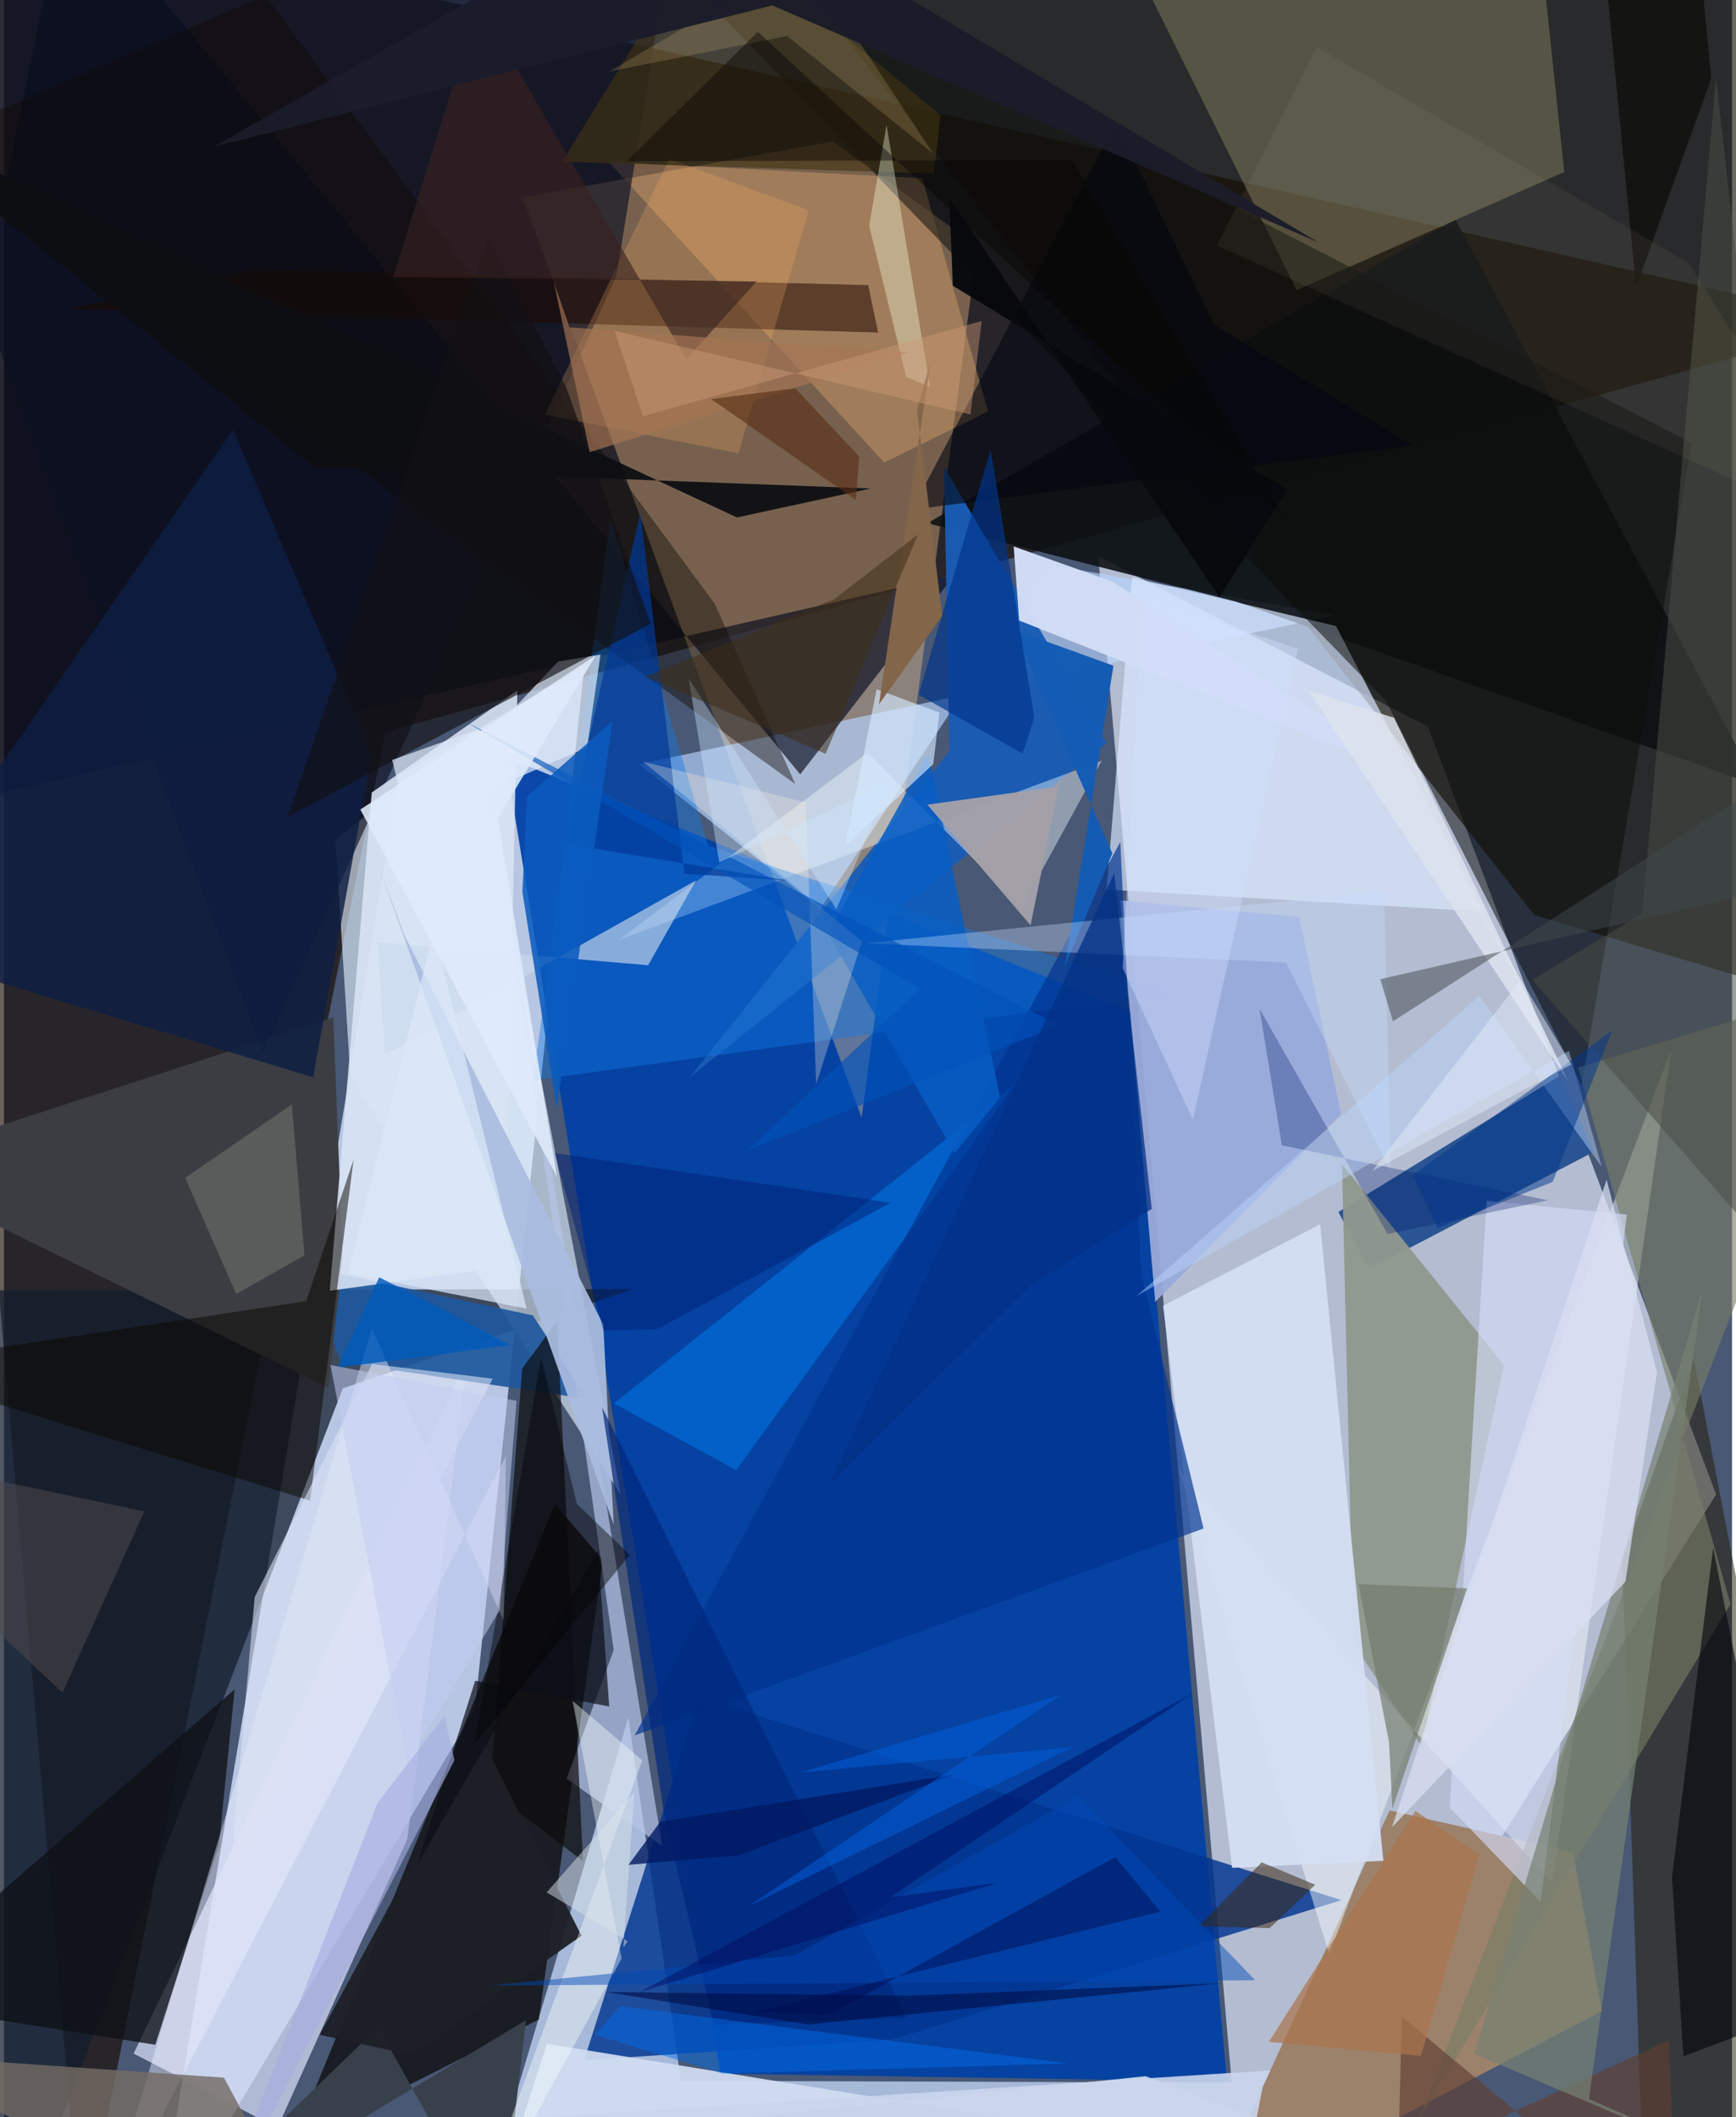 <svg xmlns="http://www.w3.org/2000/svg" width="228" height="278" viewBox="0 0 836 1024"><path fill="#495874" d="M0 0h836v1024H0z"/><path fill="#c7cfe2" fill-opacity=".839" d="M600.839 1086l-71.446-816.993 159.441 82.48L828.29 722.808z"/><path fill="#c5d5f1" fill-opacity=".882" d="M191.281 375.13l89.497-52.874-52.973 504.68L73 1086z"/><path fill="#140801" fill-opacity=".635" d="M898 155.93L184.628 354.057 37.543 1086-62-62z"/><path fill="#151102" fill-opacity=".635" d="M885.6-62l-39.29 536.254-105.99-31.702L343.997-62z"/><path fill="#0040a5" fill-opacity=".937" d="M242.517 366.048l302.451 123.165 46.7 517.561-245.089-3.826z"/><path fill="#ffc88b" fill-opacity=".369" d="M250.886 95.432l164.024 445.11 56.027-421.35-69.896-50.737z"/><path fill="#a9bcdb" fill-opacity=".973" d="M693.974 1007.604L225.934 1086l76.108-255.25 25.477 175.675z"/><path fill="#141d2d" fill-opacity=".737" d="M163.936 671.483l140.38-48.055-366.316.804L4.17 1086z"/><path fill="#9c826b" d="M759.127 895.823l13.85 76.944-193.805 101.451 91.17-198.605z"/><path fill="#141517" fill-opacity=".871" d="M139.626 1036.825l126.9-309.44 23.243 27.223-31.008 222.158z"/><path fill="#e3f0ff" fill-opacity=".624" d="M227.468 352.956l70.87 369.778-130.771-201.972-7.176-114.553z"/><path fill="#b8d4ff" fill-opacity=".659" d="M307.29 369.654l336.822-72.102-138.928-24.49-110.242 166.517z"/><path fill="#2a5493" d="M645.556 586.187l107.028-65.842 16.699 36.662L660.33 613.85z"/><path fill="#000618" fill-opacity=".624" d="M385.205 374.526l74.735-96.545L-62 397.374 30.593-56.364z"/><path fill="#023491" fill-opacity=".824" d="M280.67 996.462l148.958-10.01 217.447-67.415-310.656-98.152z"/><path fill="#221a00" fill-opacity=".494" d="M782.873 754.762l34.572-97.82L898 1072.621 793.947 1086z"/><path fill="#0d1013" fill-opacity=".886" d="M848.327 379.924l-252.275-88.962-149.323-37.904 255.5-146.866z"/><path fill="#9f9a71" fill-opacity=".376" d="M739.517-62H524.873l100.513 202.351 129.455-57.154z"/><path fill="#d1d7f3" fill-opacity=".765" d="M62.708 993.235l161.475-335.713-29.045 232.007-62.867 139.62z"/><path fill="#91998f" fill-opacity=".961" d="M725.641 660.248L685.724 844.6l-32.92-49.647-5.52-231.925z"/><path fill="#1a5cb4" fill-opacity=".969" d="M457.383 363.314l-125.584 157.74L533.385 359.37l-78.603-133.512z"/><path fill="#d9e7ff" fill-opacity=".682" d="M545.809 279.227l-12.375 151.008 182.408 10.686L644.42 302.82z"/><path fill="#f3fbff" fill-opacity=".482" d="M748.942 910.74l57.6-402.902-165.405 437.266-72.8-234.548z"/><path fill="#1f589e" fill-opacity=".918" d="M162.907 658.857l119.52 17.815-26.592-40.467-109.7-23.545z"/><path fill="#3b3d42" d="M163.906 608.827l-7.099 62.385L-62 563.941l221.298-71.83z"/><path fill="#f1fbff" fill-opacity=".424" d="M297.355 454.633l120.412-90.493 74.58 74.77 38.779-71.043z"/><path fill="#0d1016" fill-opacity=".769" d="M-62 967.607l135.222 21.37 30.767-96.407 7.616-75.457z"/><path fill="#d3dff4" fill-opacity=".945" d="M560.783 631.515l33.366 271.901 73.162-3.418-30.573-307.872z"/><path fill="#d09a67" fill-opacity=".467" d="M425.824 223.71L292.497 78.276l151.753 7.922 31.844 112.819z"/><path fill="#0d1023" fill-opacity=".643" d="M296.28 133.578l31.372-193.162L-62 8.485l187.237 500.66z"/><path fill="#b5c5e7" fill-opacity=".702" d="M239.922 412.264l78.542 480.603-46.28-32.582 22.804-62.227z"/><path fill="#0d0e0d" fill-opacity=".529" d="M763.216 525.013l-94.532-185.794L279.683-62l536.741 276.185z"/><path fill="#1279e4" fill-opacity=".424" d="M340.696 409.176l-47.281-158.417-37.463 271.798 308.037-42.224z"/><path fill="#d1dcf2" fill-opacity=".929" d="M247.496 1035.645l15.146-47.149 439.709 71.557-150.096-55.86z"/><path fill="#d8e4f3" fill-opacity=".886" d="M248.375 333.94l-70.452 49.375-20.302 240.957 84.924-11.536z"/><path fill="#0e0c0c" fill-opacity=".686" d="M267.643 638.87l12.466 261.318-44.962-34.4 15.57-203.927z"/><path fill="#0e1e43" fill-opacity=".824" d="M110.847 207.832L-62 457.1l211.57 63.951 28.306-156.125z"/><path fill="#edf0ff" fill-opacity=".443" d="M177.998 642.63L46.474 1080.652l196.33-376.34-1.06 79.47z"/><path fill="#1e0900" fill-opacity=".525" d="M123.37 130.306l-92.768 19.068 392.315 11.472-4.858-22.946z"/><path fill="#797e67" fill-opacity=".624" d="M898 474.984l-136.448 41.343 73.71 259.551-150.766 249.286z"/><path fill="#d1dcf5" fill-opacity=".984" d="M685.457 376.942L536.244 281.3l-47.766-17.014 2.647 35.849z"/><path fill="#0f0a06" fill-opacity=".427" d="M126.416-2.267l217.44 294.273 38.991 87.246L-44.002 71.181z"/><path fill="#dde9f7" fill-opacity=".718" d="M288.598 316.59l-6.494 44.91-90.18 39.208 76.156-80.732z"/><path fill="#746b64" fill-opacity=".812" d="M141.818 1070.646l-59.252-8.962L-62 993.234l168.42 11.647z"/><path fill="#d5ddf9" fill-opacity=".639" d="M717.277 580.776l67.842 6.65-41.768 332.382-43.928-45.534z"/><path fill="#007ae9" fill-opacity=".541" d="M354.24 711.02l-59.208-32.232 193.43-153.795-35.662 50.355z"/><path fill="#c9d8ec" fill-opacity=".651" d="M311.625 466.865l23.167-41.025-150.466 84.226-3.591-54.456z"/><path fill="#98aada" fill-opacity=".949" d="M556.939 629.69l89.913-90.87-20.248-95.28-86.523-8.07z"/><path fill="#0b0701" fill-opacity=".506" d="M146.202 629.333l22.924-68.393-21.057 164.846L-62 660.736z"/><path fill="#494d43" fill-opacity=".541" d="M828.235 37.542L898 655.182 739.413 473.96l53.133-32.12z"/><path fill="#00060c" fill-opacity=".612" d="M871.344 972.308l-58.892 22.276-5.505-86.666 19.919-159.28z"/><path fill="#003390" fill-opacity=".675" d="M580.332 739.284L305.088 839.383l234.974-432.126 10.146 209.297z"/><path fill="#ffb367" fill-opacity=".231" d="M321.935 76.85l67.389 24.825-33.982 117.55-93.713-18.692z"/><path fill="#aabde1" fill-opacity=".918" d="M181.421 419.436l113.546 317.921-5.037-96.824-96.072-187.899z"/><path fill="#423312" fill-opacity=".616" d="M340.961-37.18l112.051 92.887-3.036 28.237-179.948-5.742z"/><path fill="#0d0e13" fill-opacity=".937" d="M149.979 226.122L-62 56.014l416.586 194.265 64.708-14.015z"/><path fill="#145bb5" fill-opacity=".988" d="M536.76 321.993l-23.505 145.298 22.954-54.554-47.494-108.12z"/><path fill="#085ec4" fill-opacity=".847" d="M398.682 451.679l61.292 106.14 21.906-27.09-34.78-166.528z"/><path fill="#01277d" fill-opacity=".698" d="M436.736 975.93l-93.363 3.38-24.035-102.016-30.002-196.634z"/><path fill="#003898" fill-opacity=".698" d="M271.376 408.074l36.471-159.944 21.355 174.48 49.796 3.252z"/><path fill="#38404b" d="M71.781 1086l180.8-108.95L239.718 1086l-58.642-105.55z"/><path fill="#f4ffe0" fill-opacity=".365" d="M436.525 182.382l11.445 4.692L426.977 60.39l-8.431 48.816z"/><path fill="#c6ddff" fill-opacity=".353" d="M620.223 465.525l-203.455-9.32 250.88-25.122 3.36 135.826z"/><path fill="#dee3ed" fill-opacity=".847" d="M631.104 334.135l41.383 13.028 24.438 50.395 59.796 125.36z"/><path fill="#020610" fill-opacity=".6" d="M681.446 215.427l-95.945-58.38-47.451-97.866-98.772 187.323z"/><path fill="#757870" fill-opacity=".537" d="M145.383 607.174l-33.001 18.676-24.737-56.164 51.633-35.52z"/><path fill="#001a69" fill-opacity=".298" d="M607.442 488.003l10.794 65.946 128.686 26.592-77.585 16.289z"/><path fill="#fff2e0" fill-opacity=".282" d="M387.914 388.069L309.2 368.385l105.935 86.908-22.216 69.122z"/><path fill="#a4a1a9" fill-opacity=".965" d="M446.712 389.19l62.158-8.64 2.472-4.998-14.72 71.968z"/><path fill="#111014" fill-opacity=".647" d="M137.238 395.091l175.602-93.446-40.649-113.864-37.902-73.556z"/><path fill="#737a6d" fill-opacity=".694" d="M707.86 768.227l-52.545-1.998 14.722 76.319 1.669 32.122z"/><path fill="#4f494f" fill-opacity=".537" d="M-.212 792.017l28.527 26.619 39.6-87.647L-62 703.805z"/><path fill="#603d31" fill-opacity=".639" d="M676.221 975.353L809.388 1086l-3.933-99.3-131.025 60.69z"/><path fill="#00348c" fill-opacity=".682" d="M477.34 217.409l-34.851 118.605 50.321 28.483 5.63-17.473z"/><path fill="#778073" fill-opacity=".71" d="M766.735 1015.232l131.265 57.3-186.668-79.126 110.334-369.558z"/><path fill="#002077" fill-opacity=".502" d="M266.456 557.685l23.581 85.857 26.161-.732 112.78-61.09z"/><path fill="#dde3f7" fill-opacity=".584" d="M108.988 910.495l12.31-138.034 56.797-112.752 58.33 7.107z"/><path fill="#d5e9ff" fill-opacity=".647" d="M449.576 369.565l-42.64 39.678 15.267-75.889 30.343 11.313z"/><path fill="#0f100d" fill-opacity=".804" d="M825.942 37.905l-5.873-60.86-48.47-22.724 17.962 184.684z"/><path fill="#83654a" d="M448.514 173.734l-6.795 24.587 12.181 99.542-30.607 42.785z"/><path fill="#bdd9ff" fill-opacity=".439" d="M713.764 481.613l-165.879 145.23 209.242-118.566 15.845 56.144z"/><path fill="#1e2027" fill-opacity=".953" d="M197.58 993.986l81.813-57.764-48.775-96.265-77.84 144.191z"/><path fill="#0c0f17" fill-opacity=".702" d="M227.968 812.896l64.847 12.469-5.44-75.35-87.624 152.12z"/><path fill="#382710" fill-opacity=".525" d="M612.314 932.57l-34.37-.927 30.524-30.904 25.87 10.853z"/><path fill="#dcc6ad" fill-opacity=".067" d="M635.048 22.818l179.89 104.225L898 259.85 586.839 118.729z"/><path fill="#d8dff2" fill-opacity=".745" d="M799.68 663.645l-15.233 101.35L671.49 883.75l103.819-313.17z"/><path fill="#40484b" fill-opacity=".506" d="M839.427 433.704L898 348.722 671.964 493.953l-6.147-20.335z"/><path fill="#016ce9" fill-opacity=".475" d="M514.997 998.014l-167.256 4.924-61.824-18.783 12.077-13.807z"/><path fill="#dbe7f8" fill-opacity=".725" d="M166.507 615.882l86.351 17.07-65.053-265.398 44.769-15.953z"/><path fill="#cad5ed" fill-opacity=".898" d="M609.01 1009.082L593.973 1086l-360.689-60.31 379.372-24.313z"/><path fill="#ab744d" fill-opacity=".714" d="M713.71 897.107l-30.865-21.22-70.907 111.696 73.557 6.796z"/><path fill="#f7fffd" fill-opacity=".396" d="M222.726 1086l86.061-234.57-33.73-28.82 23.752 124.66z"/><path fill="#0152ba" fill-opacity=".627" d="M223.491 349.184l286.705 146.72-150.436 60.588 83.353-78.384z"/><path fill="#382120" fill-opacity=".612" d="M229.611 1.348L330.12 173.785l33.996-37.682-175.785-2.085z"/><path fill="#0149b6" fill-opacity=".471" d="M235.186 960.343l370.08-2.584-85.563-88.99-137.263 77.013z"/><path fill="#000c5d" fill-opacity=".467" d="M428.642 917.722l146.425-98.775L307.557 963.5l173.182-52.873z"/><path fill="#000940" fill-opacity=".565" d="M437.025 965.295l-145.88-1.858 97.871 15.742 199.547-19.953z"/><path fill="#f3d28e" fill-opacity=".18" d="M378.904 17.425l70.53 56.808-62.532-94.804-94.054 55.142z"/><path fill="#cee5ff" fill-opacity=".396" d="M402.7 439.71l-71.502-111.63 14.877 89.08 82.575-38.94z"/><path fill="#dbe5ea" fill-opacity=".486" d="M304.974 866.814l-42.42 48.453 39.166 23.64-2.06 3.052z"/><path fill="#070604" fill-opacity=".443" d="M516.738 77.452l102.58 173.232L364.711 15.405l-63.28 62.568z"/><path fill="#a57454" fill-opacity=".671" d="M273.697 158.323l163.794 12.124-154.141 48.251-17.282-82.022z"/><path fill="#021963" fill-opacity=".8" d="M355.404 897.378l-53.263 4.562 15.398-20.869 142.317-22.859z"/><path fill="#000c51" fill-opacity=".467" d="M363.462 973.097l35.378 1.422 138.858-76.347 21.682 26.368z"/><path fill="#033186" fill-opacity=".765" d="M555.25 584.696l-18.13-162.369-137.96 295.995 98.007-97.04z"/><path fill="#1b1c29" fill-opacity=".976" d="M101.469 70.972l270.25-68.367 264.243 114.677L335.1-62z"/><path fill="#030409" fill-opacity=".439" d="M259.818 656.627l17.345 70.77 25.611 24.595-75.09 91.534z"/><path fill="#005abb" fill-opacity=".82" d="M161.463 661.468l83.539-10.914-34.488-18.073-28.989-14.697z"/><path fill="#c4cdf0" fill-opacity=".533" d="M247.988 677.546l-90.02-17.357 37.1 193.095 44.773-74.531z"/><path fill="#582e14" fill-opacity=".616" d="M342.151 193.054l69.978 48.812 1.587-21.125-30.96-32.988z"/><path fill="#3d2c16" fill-opacity=".525" d="M401.634 289.789l-91.388 37.63 87.264 37.167 44.656-106.065z"/><path fill="#0062df" fill-opacity=".498" d="M511.399 819.722l-150.958 102.09 156.42-76.765-131.28 12.206z"/><path fill="#dfebfb" fill-opacity=".89" d="M267.566 569.193l-95.169-177.66 113.976-74.541-47.461 78.76z"/><path fill="#00368a" fill-opacity=".506" d="M778.013 498.446l-28.782 73.17-55.616 22.309-12.094-25.494z"/><path fill="#07090d" fill-opacity=".961" d="M588.05 288.803L457.373 95.553l1.659 42.647 161.794 98.518z"/><path fill="#e3ebf8" fill-opacity=".486" d="M758.26 514.87l-85.743-144.04 60.843 103.653-71.48 91.952z"/><path fill="#ce9c78" fill-opacity=".439" d="M473 155.255l-163.812 46.004-13.747-41.208 172.115 40.438z"/><path fill="#a5ade0" fill-opacity=".624" d="M217.967 851.354L97.062 1086l83.706-214.083 32.275-41.902z"/><path fill="#d2dfff" fill-opacity=".408" d="M541.202 468.25l33.975 73.303 50.78-227.668-75.29-25.415z"/><path fill="#0b5bbe" fill-opacity=".871" d="M294.408 348.722l-26.991 187.552-16.609-104.904 2.28-46.203z"/></svg>